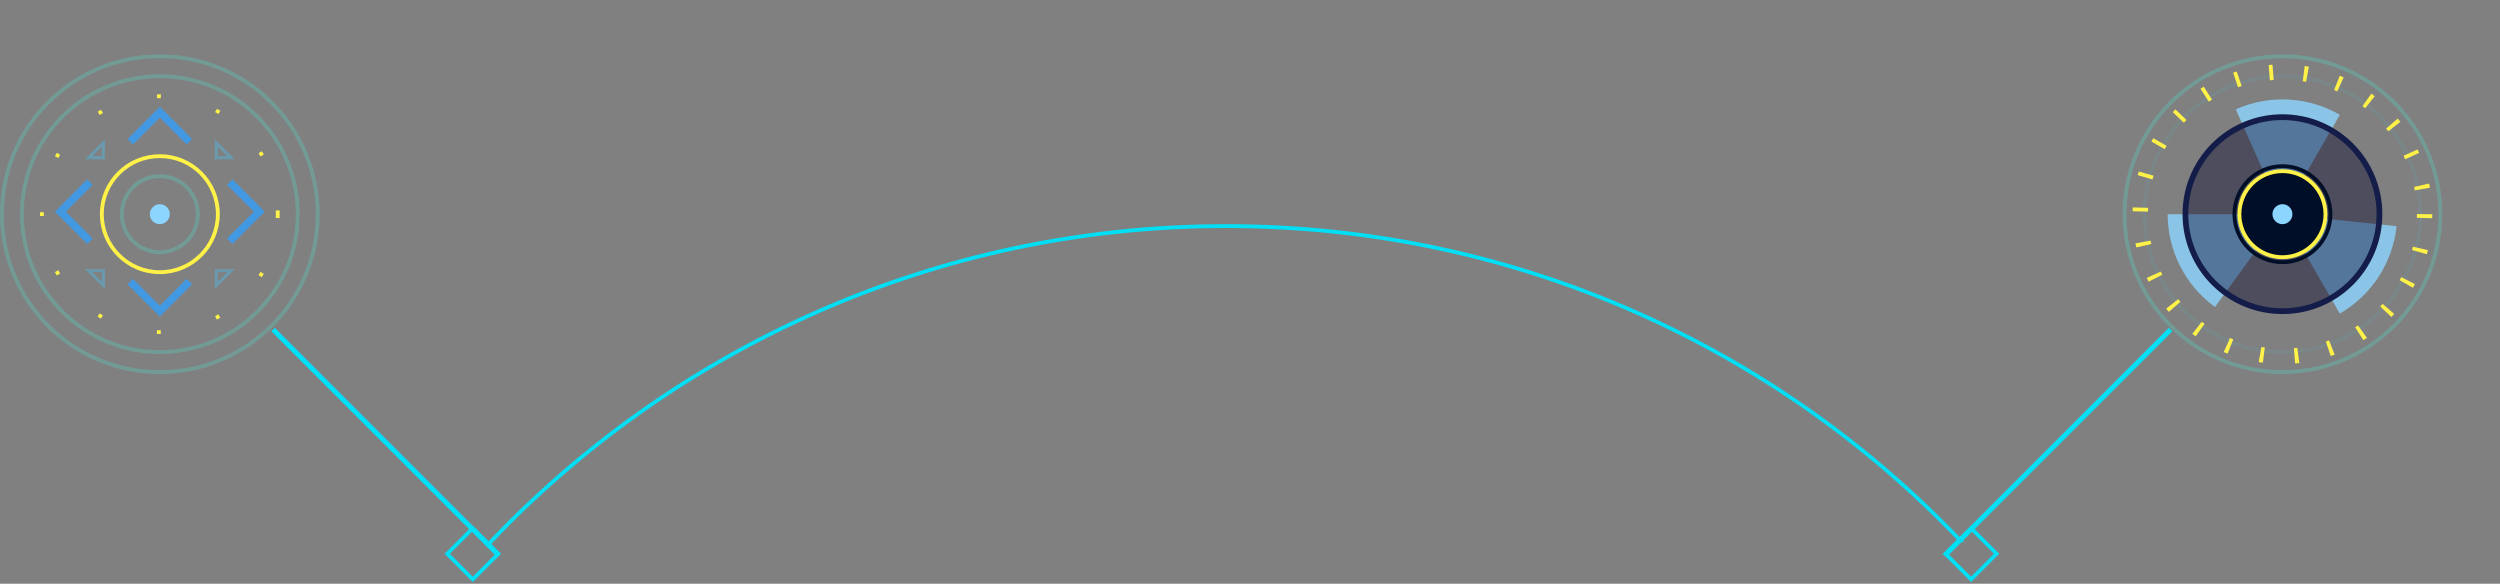 <svg width="651" height="152" viewBox="0 0 651 152" fill="none" xmlns="http://www.w3.org/2000/svg">
<rect x="0" y="0" width="651" height="152" fill="#808080" stroke="none"/>
<rect x="506.619" y="144.208" width="9.404" height="9.404" transform="rotate(-45 506.619 144.208)" stroke="#00DFF6"/>
<rect x="116.457" y="144.208" width="9.404" height="9.404" transform="rotate(-45 116.457 144.208)" stroke="#00DFF6"/>
<path fill-rule="evenodd" clip-rule="evenodd" d="M510.166 141.148C462.145 90.767 394.382 59.372 319.286 59.372C243.757 59.372 175.645 91.13 127.576 142.022L126.2 142.025C174.486 90.538 243.129 58.372 319.286 58.372C395.007 58.372 463.301 90.172 511.542 141.145L510.166 141.148Z" fill="#00DFF6"/>
<rect x="506.372" y="144.208" width="82.584" height="0.65" transform="rotate(-45 506.372 144.208)" stroke="#00DFF6" stroke-width="0.65"/>
<rect x="-0.46" width="82.584" height="0.65" transform="matrix(-0.707 -0.707 -0.707 0.707 129.629 143.883)" stroke="#00DFF6" stroke-width="0.65"/>
<path fill-rule="evenodd" clip-rule="evenodd" d="M43.719 63.523L43.718 63.524L50.707 70.513L52.121 71.927L52.122 71.927L43.719 63.523ZM60.526 63.523L67.514 56.535L68.928 55.12L67.514 53.706L60.525 46.717L59.111 48.131L66.1 55.12L59.111 62.109L60.526 63.523Z" fill="#4299E1"/>
<path fill-rule="evenodd" clip-rule="evenodd" d="M50.016 57.222L50.017 57.221L57.006 64.211L58.42 65.625L57.006 67.039L43.027 81.018L41.613 82.432L40.199 81.018L33.21 74.028L34.624 72.614L41.613 79.603L48.601 72.615L50.015 74.028L58.418 65.625L50.016 57.222Z" fill="#4299E1"/>
<path fill-rule="evenodd" clip-rule="evenodd" d="M33.217 53.019L33.216 53.02L26.227 46.031L24.812 44.616L26.227 43.202L40.205 29.224L41.619 27.809L43.033 29.224L50.023 36.213L48.609 37.627L41.619 30.638L34.631 37.626L33.218 36.213L24.814 44.616L33.217 53.019Z" fill="#4299E1"/>
<path fill-rule="evenodd" clip-rule="evenodd" d="M39.52 46.718L39.52 46.717L32.531 39.728L31.117 38.314L31.116 38.315L39.52 46.718ZM22.713 46.718L15.724 53.707L14.31 55.121L15.724 56.535L22.713 63.524L24.128 62.11L17.138 55.121L24.127 48.132L22.713 46.718Z" fill="#4299E1"/>
<circle cx="41.617" cy="55.771" r="41.117" stroke="#4AF2DE" stroke-opacity="0.24"/>
<circle cx="41.616" cy="55.771" r="35.915" stroke="#4AF2DE" stroke-opacity="0.24"/>
<circle cx="41.618" cy="55.771" r="15.107" stroke="#FEF147"/>
<path d="M23.077 41.065L26.913 37.228V41.065H23.077Z" stroke="#4AC0F2" stroke-opacity="0.4" stroke-width="0.8"/>
<path d="M23.077 70.477L26.913 74.313V70.477H23.077Z" stroke="#4AC0F2" stroke-opacity="0.4" stroke-width="0.8"/>
<path d="M60.161 41.065L56.325 37.228V41.065H60.161Z" stroke="#4AC0F2" stroke-opacity="0.4" stroke-width="0.8"/>
<path d="M60.161 70.477L56.325 74.313V70.477H60.161Z" stroke="#4AC0F2" stroke-opacity="0.4" stroke-width="0.8"/>
<circle cx="41.617" cy="55.771" r="30.713" stroke="#FEF147" stroke-linejoin="round" stroke-dasharray="1 15"/>
<circle cx="41.617" cy="55.771" r="9.904" stroke="#4AF2DE" stroke-opacity="0.24"/>
<circle cx="41.617" cy="55.771" r="2.601" fill="#8CD5FF"/>
<circle cx="594.348" cy="55.771" r="41.117" stroke="#4AF2DE" stroke-opacity="0.24"/>
<circle cx="594.349" cy="55.771" r="35.915" stroke="#4ACAF2" stroke-opacity="0.08"/>
<g opacity="0.8">
<path d="M609.294 29.888C605.209 27.529 600.625 26.171 595.915 25.924C591.204 25.678 586.503 26.549 582.194 28.467L594.35 55.771L609.294 29.888Z" fill="#8CD5FF"/>
<path d="M564.462 55.771C564.462 60.488 565.578 65.137 567.719 69.34C569.86 73.542 572.966 77.178 576.782 79.951L594.349 55.771H564.462Z" fill="#8CD5FF"/>
<path d="M609.289 81.654C613.374 79.296 616.842 76.004 619.411 72.049C621.98 68.093 623.576 63.586 624.069 58.895L594.346 55.771L609.289 81.654Z" fill="#8CD5FF"/>
</g>
<circle cx="594.347" cy="55.771" r="25.261" fill="#030128" fill-opacity="0.4" stroke="#141C49" stroke-width="1.5"/>
<circle cx="594.347" cy="55.771" r="12.505" stroke="#010E28"/>
<circle cx="594.346" cy="55.771" r="11.205" fill="#010E28" stroke="#FEF147"/>
<circle cx="594.347" cy="55.771" r="2.601" fill="#8CD5FF"/>
<circle cx="594.348" cy="55.771" r="37.016" stroke="#FEF147" stroke-width="4" stroke-dasharray="1 8"/>
</svg>
